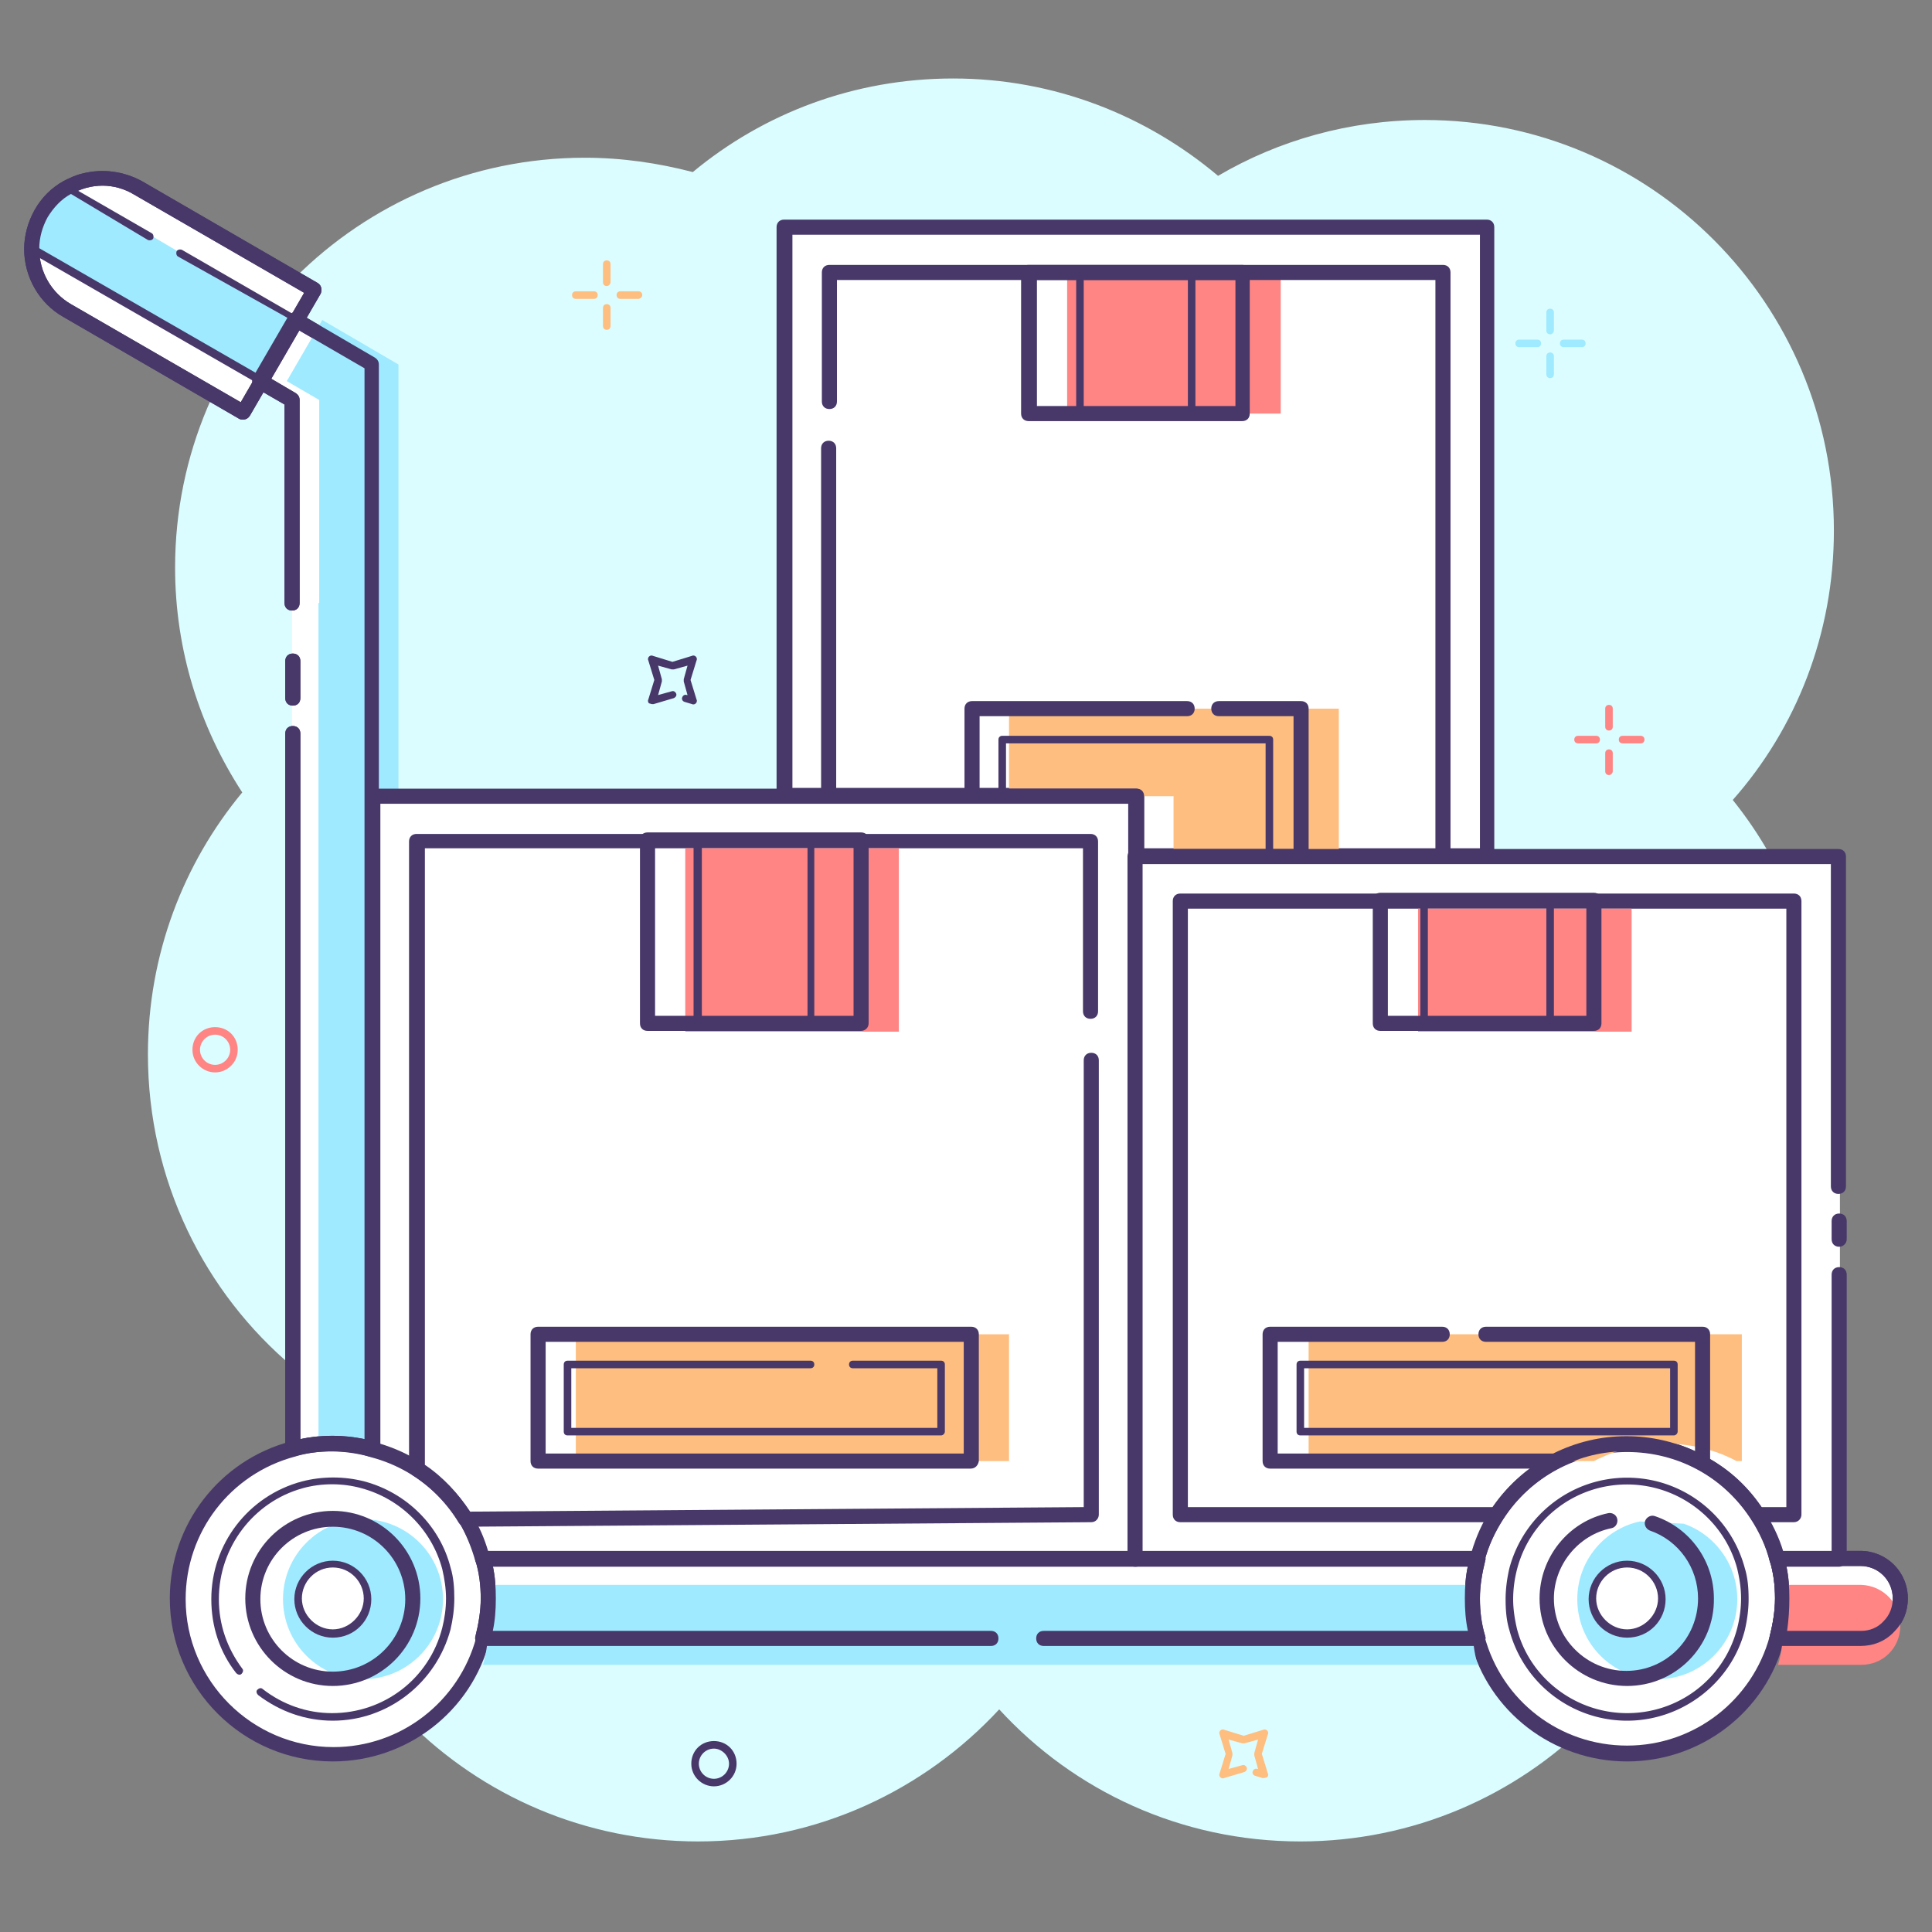 <svg xmlns="http://www.w3.org/2000/svg" id="Layer_1" x="0" y="0" enable-background="new 0 0 256 256" version="1.1" viewBox="0 0 256 256" xml:space="preserve"><rect x="0" y="0" width="256" height="256" fill="#808080" stroke="none"/><style>.st0{fill:#DBFDFF;}
	.st1{fill:#FFFFFF;}
	.st2{fill:#48386A;}
	.st3{fill:#9FEAFF;}
	.st4{fill:#FF8584;}
	.st5{fill:#FEBE7F;}</style><path d="M188.8 15.9c-10 0-19.4 2.7-27.4 7.4-9.5-8-21.7-12.9-35.1-12.9-13.1 0-25.1 4.6-34.5 12.4-4.6-1.2-9.4-1.9-14.3-1.9-30 0-54.3 24.3-54.3 54.3 0 11 3.3 21.2 8.9 29.8-7.8 9.4-12.5 21.5-12.5 34.7 0 16.7 7.5 31.6 19.3 41.5-.4 2.8-.7 5.6-.7 8.5 0 30 24.3 54.3 54.3 54.3 15.8 0 30-6.8 39.9-17.5 9.9 10.8 24.1 17.5 39.9 17.5 30 0 54.3-24.3 54.3-54.3 0-4-.4-7.8-1.2-11.5 9.9-9.8 16-23.4 16-38.5 0-12.8-4.4-24.5-11.8-33.7C238 96.5 243 84 243 70.3c0-30.1-24.3-54.4-54.2-54.4z" class="st0"/><path d="M38.8 79.9V53l-4.3-2.5 4.7-8.1 10.1 5.9V192c-1.7-.4-3.5-.7-5.3-.7-1.8 0-3.6.2-5.3.7V79.9z" class="st1"/><path d="M38.8 193c-.2 0-.4-.1-.6-.2-.2-.2-.4-.5-.4-.8V97.2c0-.6.4-1 1-1s1 .4 1 1v93.5c2.8-.6 5.7-.6 8.5 0V48.8l-8.8-5.1-3.7 6.4 3.4 2c.3.2.5.5.5.9v26.9c0 .6-.4 1-1 1s-1-.4-1-1V53.6l-3.8-2.2c-.5-.3-.6-.9-.4-1.4l4.7-8.1c.1-.2.4-.4.6-.5.3-.1.5 0 .8.1l10.1 5.9c.3.2.5.5.5.9V192c0 .3-.1.6-.4.8-.2.2-.6.3-.9.2-3.3-.9-6.8-.9-10 0h-.1z" class="st2"/><path d="M42.3 79.9V53L38 50.5l4.7-8.1 10.1 5.9V192c-1.7-.4-3.5-.7-5.3-.7-1.8 0-3.6.2-5.3.7V79.9z" class="st3"/><path d="M64.7 211.9c0 1.8-.2 3.6-.7 5.3-2.3 8.8-10.3 15.3-19.9 15.3-11.3 0-20.6-9.2-20.6-20.6 0-9.5 6.5-17.5 15.3-19.9 1.7-.5 3.4-.7 5.3-.7 1.8 0 3.6.2 5.3.7 7.1 1.9 12.7 7.5 14.6 14.6.4 1.7.7 3.4.7 5.3z" class="st1"/><path d="M44.1 233.4c-11.9 0-21.6-9.7-21.6-21.6 0-9.8 6.6-18.3 16-20.8 3.5-1 7.5-1 11.1 0 7.5 2 13.3 7.8 15.3 15.3.5 1.8.7 3.6.7 5.5s-.2 3.7-.7 5.5c-2.4 9.5-11 16.1-20.8 16.1zm0-41.1c-1.7 0-3.4.2-5 .7-8.6 2.3-14.5 10-14.5 18.9 0 10.8 8.8 19.6 19.6 19.6 8.9 0 16.6-6 18.9-14.5.4-1.6.7-3.3.7-5s-.2-3.4-.7-5c-1.8-6.8-7.1-12.1-13.9-13.9-1.7-.6-3.4-.8-5.1-.8z" class="st2"/><circle cx="48.1" cy="211.9" r="10.6" class="st3"/><path d="M44.1 228c-3.6 0-7-1.2-9.9-3.4-.2-.2-.3-.5-.1-.7.2-.2.5-.3.7-.1 2.7 2.1 5.9 3.2 9.2 3.2 6.9 0 12.9-4.6 14.6-11.3.3-1.2.5-2.5.5-3.9 0-1.3-.2-2.6-.5-3.9-1.4-5.2-5.5-9.3-10.7-10.7-2.5-.7-5.3-.7-7.8 0C33.6 199 29 205 29 211.9c0 3.4 1.1 6.5 3.1 9.2.2.2.1.5-.1.7-.2.2-.5.1-.7-.1-2.2-2.8-3.3-6.2-3.3-9.8 0-7.3 4.9-13.7 12-15.6 2.7-.7 5.6-.7 8.3 0 5.6 1.5 10 5.9 11.4 11.4.4 1.3.5 2.7.5 4.1 0 1.4-.2 2.8-.5 4.1-1.9 7.1-8.3 12.1-15.6 12.1z" class="st2"/><path d="M44.1 223.4c-6.4 0-11.6-5.2-11.6-11.6s5.2-11.6 11.6-11.6 11.6 5.2 11.6 11.6-5.2 11.6-11.6 11.6zm0-21.1c-5.3 0-9.6 4.3-9.6 9.6s4.3 9.6 9.6 9.6 9.6-4.3 9.6-9.6-4.3-9.6-9.6-9.6z" class="st2"/><path d="M44.1 216.5c-2.6 0-4.6-2.1-4.6-4.6 0-2.6 2.1-4.6 4.6-4.6 2.6 0 4.6 2.1 4.6 4.6.1 2.5-2 4.6-4.6 4.6z" class="st1"/><path d="M44.1 217c-2.8 0-5.1-2.3-5.1-5.1s2.3-5.1 5.1-5.1 5.1 2.3 5.1 5.1-2.2 5.1-5.1 5.1zm0-9.3c-2.3 0-4.1 1.9-4.1 4.1s1.9 4.1 4.1 4.1 4.1-1.9 4.1-4.1-1.8-4.1-4.1-4.1z" class="st2"/><path d="M236.2 211.9c0 1.8-.2 3.6-.7 5.3-2.3 8.8-10.3 15.3-19.9 15.3-9.5 0-17.6-6.5-19.9-15.3-.5-1.7-.7-3.5-.7-5.3 0-1.8.2-3.6.7-5.3 2.3-8.8 10.3-15.3 19.9-15.3 9.5 0 17.5 6.5 19.9 15.3.5 1.7.7 3.4.7 5.3z" class="st1"/><path d="M215.6 233.4c-9.8 0-18.4-6.6-20.8-16-.5-1.8-.7-3.6-.7-5.5s.2-3.8.7-5.5c2.5-9.4 11.1-16 20.8-16 9.8 0 18.3 6.6 20.8 16 .5 1.8.7 3.6.7 5.5s-.2 3.8-.7 5.5c-2.4 9.4-11 16-20.8 16zm0-41.1c-8.9 0-16.6 6-18.9 14.5-.4 1.6-.7 3.3-.7 5s.2 3.4.7 5c2.3 8.6 10 14.5 18.9 14.5 8.9 0 16.6-6 18.9-14.5.4-1.6.7-3.3.7-5s-.2-3.4-.7-5c-2.2-8.5-10-14.5-18.9-14.5z" class="st2"/><path d="M223.1 201.9c4.1 1.4 7.1 5.4 7.1 10 0 5.8-4.7 10.6-10.6 10.6s-10.6-4.7-10.6-10.6c0-5.1 3.6-9.3 8.3-10.3l5.8.3z" class="st3"/><path d="M215.6 228c-7.3 0-13.7-4.9-15.6-12-.4-1.3-.5-2.7-.5-4.1 0-1.4.2-2.8.5-4.1 1.9-7.1 8.3-12 15.6-12 7.3 0 13.7 4.9 15.6 12 .4 1.3.5 2.7.5 4.1s-.2 2.8-.5 4.1c-1.8 7-8.3 12-15.6 12zm0-31.3c-6.9 0-12.9 4.6-14.6 11.3a16 16 0 0 0-.5 3.9c0 1.3.2 2.6.5 3.9 1.7 6.6 7.8 11.2 14.6 11.2 6.9 0 12.9-4.6 14.6-11.3.3-1.2.5-2.5.5-3.9s-.2-2.6-.5-3.9c-1.7-6.5-7.7-11.2-14.6-11.2z" class="st2"/><path d="M215.6 223.4c-6.4 0-11.6-5.2-11.6-11.6 0-5.4 3.8-10.2 9.1-11.3.5-.1 1.1.2 1.2.8.1.5-.2 1.1-.8 1.2-4.4.9-7.6 4.9-7.6 9.3 0 5.3 4.3 9.6 9.6 9.6s9.5-4.3 9.5-9.6c0-4.1-2.6-7.7-6.4-9-.5-.2-.8-.8-.6-1.3.2-.5.8-.8 1.3-.6 4.7 1.6 7.8 6 7.8 10.9.1 6.4-5.1 11.6-11.5 11.6z" class="st2"/><path d="M215.6 216.5c-2.6 0-4.6-2.1-4.6-4.6 0-2.6 2.1-4.6 4.6-4.6 2.6 0 4.6 2.1 4.6 4.6.1 2.5-2 4.6-4.6 4.6z" class="st1"/><path d="M215.6 217c-2.8 0-5.1-2.3-5.1-5.1s2.3-5.1 5.1-5.1 5.1 2.3 5.1 5.1-2.2 5.1-5.1 5.1zm0-9.3c-2.3 0-4.1 1.9-4.1 4.1s1.9 4.1 4.1 4.1 4.1-1.9 4.1-4.1-1.8-4.1-4.1-4.1z" class="st2"/><path d="M131.3 217.1H64c.5-1.7.7-3.5.7-5.3 0-1.8-.2-3.6-.7-5.3h131.8c-.5 1.7-.7 3.5-.7 5.3 0 1.8.2 3.6.7 5.3h-64.5z" class="st1"/><path d="M195.8 218.1h-57.5c-.6 0-1-.4-1-1s.4-1 1-1h56.2c-.3-1.4-.4-2.8-.4-4.3s.1-2.9.4-4.3H65.3c.3 1.4.4 2.8.4 4.3s-.1 2.9-.4 4.3h66c.6 0 1 .4 1 1s-.4 1-1 1H64c-.3 0-.6-.1-.8-.4-.2-.2-.3-.6-.2-.9.4-1.6.7-3.3.7-5s-.2-3.4-.7-5c-.1-.3 0-.6.2-.9.2-.2.5-.4.8-.4h131.8c.3 0 .6.1.8.4s.3.6.2.9c-.4 1.6-.7 3.3-.7 5s.2 3.4.7 5c.1.3 0 .6-.2.9s-.5.4-.8.4zM38.8 93.5c-.6 0-1-.4-1-1v-4.9c0-.6.4-1 1-1s1 .4 1 1v4.9c0 .6-.4 1-1 1z" class="st2"/><path d="m41.6 38.3-9.4 16.2L8.9 41.1c-3-1.7-4.7-4.9-4.7-8.1 0-1.6.4-3.2 1.3-4.7s2.1-2.6 3.4-3.4c.7-.4 1.5-.7 2.3-.9 2.3-.6 4.9-.4 7.1.9l23.3 13.4z" class="st1"/><path d="M32.2 55.6c-.2 0-.3 0-.5-.1L8.4 42c-3.2-1.8-5.2-5.3-5.2-9 0-1.8.5-3.6 1.4-5.2s2.2-2.9 3.8-3.8c.8-.4 1.6-.8 2.5-1 2.7-.7 5.5-.3 7.9 1l23.3 13.5c.5.3.6.9.4 1.4l-9.4 16.2c-.2.3-.5.5-.9.5zm-18.6-31c-.7 0-1.5.1-2.2.3-.7.2-1.4.5-2 .8-1.3.7-2.3 1.8-3.1 3.1-.7 1.3-1.1 2.7-1.1 4.2 0 3 1.6 5.8 4.2 7.3l22.5 13 8.4-14.5-22.5-13c-1.3-.8-2.8-1.2-4.2-1.2z" class="st2"/><path d="M251.8 211.9c0 1.5-.6 2.8-1.5 3.7-1 1-2.3 1.5-3.7 1.5h-11c.5-1.7.7-3.5.7-5.3 0-1.8-.2-3.6-.7-5.3h11c2.9.1 5.2 2.4 5.2 5.4z" class="st1"/><path d="M246.5 218.1h-11c-.3 0-.6-.1-.8-.4s-.3-.6-.2-.9c.4-1.6.7-3.3.7-5s-.2-3.4-.7-5c-.1-.3 0-.6.2-.9s.5-.4.8-.4h11c3.5 0 6.3 2.8 6.3 6.3 0 1.7-.6 3.2-1.8 4.4-1.2 1.3-2.8 1.9-4.5 1.9zm-9.7-2h9.8c1.1 0 2.2-.4 3-1.3.8-.8 1.2-1.9 1.2-3 0-2.4-1.9-4.3-4.3-4.3h-9.8c.3 1.4.4 2.8.4 4.3s-.1 2.9-.3 4.3z" class="st2"/><path d="M131.3 220.6H64c.5-1.7.7-3.5.7-5.3 0-1.8-.2-3.6-.7-5.3h131.8c-.5 1.7-.7 3.5-.7 5.3 0 1.8.2 3.6.7 5.3h-64.5z" class="st3"/><path d="M251.8 215.4c0 1.5-.6 2.8-1.5 3.7-1 1-2.3 1.5-3.7 1.5h-11c.5-1.7.7-3.5.7-5.3 0-1.8-.2-3.6-.7-5.3h11c2.9.1 5.2 2.4 5.2 5.4z" class="st4"/><path d="M150.5 105.5v101.1H64c-.5-1.9-1.3-3.7-2.3-5.3-1.6-2.7-3.8-4.9-6.4-6.6-1.8-1.2-3.8-2.1-5.9-2.6v-86.5h101.1z" class="st1"/><path d="M150.5 207.6H64c-.5 0-.8-.3-1-.7-.5-1.8-1.2-3.5-2.1-5.1-1.5-2.5-3.6-4.7-6.1-6.3-1.7-1.1-3.6-2-5.6-2.5-.4-.1-.7-.5-.7-1v-86.5c0-.6.4-1 1-1h101.1c.6 0 1 .4 1 1v101.1c-.1.5-.5 1-1.1 1zm-85.8-2h84.8v-99.1H50.4v84.8c1.9.6 3.8 1.4 5.5 2.6 2.7 1.8 5.1 4.2 6.7 7 .9 1.3 1.6 3 2.1 4.7z" class="st2"/><path d="M61.7 202.3c-.4 0-.7-.2-.9-.5-1.5-2.5-3.6-4.7-6.1-6.3-.3-.2-.5-.5-.5-.8v-83.2c0-.6.4-1 1-1h89.3c.6 0 1 .4 1 1V134c0 .6-.4 1-1 1s-1-.4-1-1v-21.6H56.3v81.7c2.4 1.6 4.4 3.8 6 6.2l81.3-.6v-59.2c0-.6.4-1 1-1s1 .4 1 1v60.2c0 .5-.4 1-1 1l-82.9.6z" class="st2"/><path d="M243.7 168.9v37.7h-8.2c-.6-2.1-1.5-4.1-2.6-5.9-3.7-5.6-10-9.4-17.2-9.4-7.2 0-13.6 3.7-17.2 9.4-1.2 1.8-2.1 3.8-2.6 5.9h-45.3v-93.1h93.2V168.9z" class="st1"/><path d="M243.7 207.6h-8.2c-.5 0-.9-.3-1-.7-.5-2-1.4-3.9-2.5-5.6-3.6-5.6-9.7-8.9-16.4-8.9-6.6 0-12.8 3.3-16.4 8.9-1.1 1.7-2 3.6-2.5 5.6-.1.4-.5.7-1 .7h-45.3c-.6 0-1-.4-1-1v-93.1c0-.6.4-1 1-1h93.2c.6 0 1 .4 1 1v43.7c0 .6-.4 1-1 1s-1-.4-1-1v-42.7h-91.2v91.1H195c.6-2 1.4-3.8 2.5-5.5 4-6.1 10.8-9.8 18.1-9.8 7.3 0 14.1 3.7 18.1 9.8 1.1 1.7 2 3.5 2.6 5.5h6.4v-36.7c0-.6.4-1 1-1s1 .4 1 1v37.7c0 .5-.5 1-1 1z" class="st2"/><path d="M237.7 201.7h-4.9c-.3 0-.7-.2-.8-.5-1.9-2.8-4.4-5.2-7.4-6.7-2.8-1.5-5.8-2.2-9-2.2s-6.2.7-9 2.2c-3 1.6-5.6 3.9-7.4 6.7-.2.3-.5.5-.8.5h-42c-.6 0-1-.4-1-1v-81.3c0-.6.4-1 1-1h81.3c.6 0 1 .4 1 1v81.3c0 .5-.4 1-1 1zm-4.3-2h3.3v-79.3h-79.3v79.3h40.4c2-2.9 4.7-5.3 7.9-6.9 3.1-1.6 6.4-2.4 9.9-2.4s6.8.8 9.9 2.4c3.2 1.5 5.9 3.9 7.9 6.9z" class="st2"/><path d="M197.1 30.1 197.1 113.4 150.5 113.4 150.5 105.5 103.9 105.5 103.9 30.1z" class="st1"/><path d="M197.1 114.4h-46.6c-.6 0-1-.4-1-1v-7h-45.6c-.6 0-1-.4-1-1V30.1c0-.6.4-1 1-1H197c.6 0 1 .4 1 1v83.3c.1.6-.4 1-.9 1zm-45.6-2h44.6V31.1H105v73.3h45.6c.6 0 1 .4 1 1v7z" class="st2"/><path d="M90.8 112.4H119.1V136.7H90.8z" class="st4"/><path d="M141.4 36.1H169.7V54.8H141.4z" class="st4"/><path d="M187.9 120.4H216.2V136.7H187.9z" class="st4"/><path d="M76.3 176.8H133.7V193.6H76.3z" class="st5"/><path d="M202.1 176.8h28.7v16.8h-.7c-2.8-1.5-6-2.3-9.4-2.3-3.4 0-6.6.8-9.5 2.3h-37.8v-16.8H202.1z" class="st5"/><path d="M166.5 93.9 177.4 93.9 177.4 113.4 155.5 113.4 155.5 105.5 133.7 105.5 133.7 93.9 162.2 93.9z" class="st5"/><path d="M191.2 114.4h-40.7c-.6 0-1-.4-1-1v-7h-39.7c-.6 0-1-.4-1-1v-46c0-.6.4-1 1-1s1 .4 1 1v45.1h39.7c.6 0 1 .4 1 1v7h38.7V37.1h-79.3v16.1c0 .6-.4 1-1 1s-1-.4-1-1V36.1c0-.6.4-1 1-1h81.3c.6 0 1 .4 1 1v77.4c0 .5-.5.9-1 .9zM114.1 136.6H85.8c-.6 0-1-.4-1-1v-24.3c0-.6.4-1 1-1h28.3c.6 0 1 .4 1 1v24.3c0 .6-.5 1-1 1zm-27.3-2h26.3v-22.3H86.8v22.3z" class="st2"/><path d="M107.4 136.1h-15c-.3 0-.5-.2-.5-.5v-24.3c0-.3.2-.5.5-.5h15c.3 0 .5.2.5.5v24.3c0 .3-.2.5-.5.5zm-14.4-1h14v-23.3H93v23.3zM164.6 55.8h-28.3c-.6 0-1-.4-1-1V36.1c0-.6.4-1 1-1h28.3c.6 0 1 .4 1 1v18.7c0 .6-.4 1-1 1zm-27.2-2h26.3V37.1h-26.3v16.7z" class="st2"/><path d="M157.9 55.3h-14.8c-.3 0-.5-.2-.5-.5V36.1c0-.3.2-.5.5-.5h14.8c.3 0 .5.2.5.5v18.7c0 .3-.2.5-.5.5zm-14.3-1h13.8V36.6h-13.8v17.7zM211.2 136.6h-28.3c-.6 0-1-.4-1-1v-16.3c0-.6.4-1 1-1h28.3c.6 0 1 .4 1 1v16.3c0 .6-.4 1-1 1zm-27.3-2h26.3v-14.3h-26.3v14.3z" class="st2"/><path d="M205.4 136.1h-16.7c-.3 0-.5-.2-.5-.5v-16.3c0-.3.2-.5.5-.5h16.7c.3 0 .5.2.5.5v16.3c0 .3-.2.5-.5.5zm-16.2-1h15.7v-15.3h-15.7v15.3zM128.6 194.6H71.3c-.6 0-1-.4-1-1v-16.8c0-.6.4-1 1-1h57.4c.6 0 1 .4 1 1v16.8c-.1.6-.5 1-1.1 1zm-56.3-2h55.4v-14.8H72.3v14.8z" class="st2"/><path d="M124.7 190.2H75.2c-.3 0-.5-.2-.5-.5v-8.9c0-.3.2-.5.5-.5h32.2c.3 0 .5.2.5.5s-.2.5-.5.5H75.7v7.9h48.5v-7.9H113c-.3 0-.5-.2-.5-.5s.2-.5.5-.5h11.7c.3 0 .5.2.5.5v8.9c0 .2-.2.5-.5.5z" class="st2"/><g><path d="M225.8 194.6h-.7c-.2 0-.3 0-.5-.1-2.8-1.5-5.8-2.2-9-2.2s-6.2.7-9 2.2c-.1.1-.3.1-.5.1h-37.8c-.6 0-1-.4-1-1v-16.8c0-.6.4-1 1-1h22.8c.6 0 1 .4 1 1s-.4 1-1 1h-21.8v14.8h36.5c3-1.5 6.3-2.3 9.7-2.3 3.2 0 6.3.7 9.1 2v-14.5h-27.7c-.6 0-1-.4-1-1s.4-1 1-1h28.7c.6 0 1 .4 1 1v16.8c.2.6-.3 1-.8 1z" class="st2"/></g><g><path d="M221.8 190.2h-49.5c-.3 0-.5-.2-.5-.5v-8.9c0-.3.2-.5.5-.5h49.5c.3 0 .5.2.5.5v8.9c0 .2-.2.5-.5.5zm-49-1h48.5v-7.9h-48.5v7.9z" class="st2"/></g><g><path d="m23.9 33.5 15.4 8.9-4.7 8.1L4.2 33c0-1.6.4-3.2 1.3-4.7s2.1-2.6 3.4-3.4L20 31.2l3.9 2.3z" class="st3"/><path d="M34.6 51c-.1 0-.2 0-.3-.1L3.9 33.4c-.2-.1-.2-.3-.3-.4 0-1.7.5-3.4 1.3-4.9.9-1.5 2.1-2.8 3.6-3.6.2-.1.3-.1.5 0l11.1 6.4c.2.1.3.4.2.7-.1.2-.4.3-.7.2L8.9 25.4c-1.2.8-2.3 1.8-3 3.1-.7 1.3-1.1 2.7-1.2 4.1l29.7 17.1 4.2-7.3-15-8.4c-.2-.1-.3-.4-.2-.7.1-.2.4-.3.7-.2L39.5 42c.2.1.3.4.2.7L35 50.8c-.1.1-.3.2-.4.2z" class="st2"/></g><g><path d="M172.4 114.4h-21.8c-.6 0-1-.4-1-1v-7h-20.8c-.6 0-1-.4-1-1V93.9c0-.6.4-1 1-1h28.5c.6 0 1 .4 1 1s-.4 1-1 1h-27.5v9.6h20.8c.6 0 1 .4 1 1v7h19.8V94.9h-9.9c-.6 0-1-.4-1-1s.4-1 1-1h10.9c.6 0 1 .4 1 1v19.6c0 .5-.5.9-1 .9z" class="st2"/></g><g><path d="M168.2 113.9h-17.7c-.3 0-.5-.2-.5-.5V106h-17.2c-.3 0-.5-.2-.5-.5V98c0-.3.2-.5.5-.5h35.4c.3 0 .5.2.5.5v15.4c0 .3-.2.5-.5.5zm-17.2-1h16.7V98.5h-34.4v6.5h17.2c.3 0 .5.2.5.5v7.4z" class="st2"/></g><g><path d="M32.2 55.6c-.2 0-.3 0-.5-.1L8.4 42c-3.2-1.8-5.2-5.3-5.2-9 0-1.8.5-3.6 1.4-5.2s2.2-2.9 3.8-3.8c.8-.4 1.6-.8 2.5-1 2.7-.7 5.5-.3 7.9 1l23.3 13.5c.5.3.6.9.4 1.4l-9.4 16.2c-.2.3-.5.5-.9.5zm-18.6-31c-.7 0-1.5.1-2.2.3-.7.2-1.4.5-2 .8-1.3.7-2.3 1.8-3.1 3.1-.7 1.3-1.1 2.7-1.1 4.2 0 3 1.6 5.8 4.2 7.3l22.5 13 8.4-14.5-22.5-13c-1.3-.8-2.8-1.2-4.2-1.2z" class="st2"/></g><g><path d="M38.8 193c-.2 0-.4-.1-.6-.2-.2-.2-.4-.5-.4-.8V97.2c0-.6.4-1 1-1s1 .4 1 1v93.5c2.8-.6 5.7-.6 8.5 0V48.8l-8.8-5.1-3.7 6.4 3.4 2c.3.2.5.5.5.9v26.9c0 .6-.4 1-1 1s-1-.4-1-1V53.6l-3.8-2.2c-.5-.3-.6-.9-.4-1.4l4.7-8.1c.1-.2.4-.4.6-.5.3-.1.5 0 .8.1l10.1 5.9c.3.2.5.5.5.9V192c0 .3-.1.6-.4.8-.2.2-.6.3-.9.2-3.3-.9-6.8-.9-10 0h-.1z" class="st2"/></g><g><path d="M38.8 93.5c-.6 0-1-.4-1-1v-4.9c0-.6.4-1 1-1s1 .4 1 1v4.9c0 .6-.4 1-1 1z" class="st2"/></g><g><path d="M195.8 218.1h-57.5c-.6 0-1-.4-1-1s.4-1 1-1h56.2c-.3-1.4-.4-2.8-.4-4.3s.1-2.9.4-4.3H65.3c.3 1.4.4 2.8.4 4.3s-.1 2.9-.4 4.3h66c.6 0 1 .4 1 1s-.4 1-1 1H64c-.3 0-.6-.1-.8-.4-.2-.2-.3-.6-.2-.9.4-1.6.7-3.3.7-5s-.2-3.4-.7-5c-.1-.3 0-.6.2-.9.2-.2.5-.4.8-.4h131.8c.3 0 .6.1.8.4s.3.6.2.9c-.4 1.6-.7 3.3-.7 5s.2 3.4.7 5c.1.3 0 .6-.2.9s-.5.4-.8.4z" class="st2"/></g><g><path d="M246.5 218.1h-11c-.3 0-.6-.1-.8-.4s-.3-.6-.2-.9c.4-1.6.7-3.3.7-5s-.2-3.4-.7-5c-.1-.3 0-.6.2-.9s.5-.4.8-.4h11c3.5 0 6.3 2.8 6.3 6.3 0 1.7-.6 3.2-1.8 4.4-1.2 1.3-2.8 1.9-4.5 1.9zm-9.7-2h9.8c1.1 0 2.2-.4 3-1.3.8-.8 1.2-1.9 1.2-3 0-2.4-1.9-4.3-4.3-4.3h-9.8c.3 1.4.4 2.8.4 4.3s-.1 2.9-.3 4.3z" class="st2"/></g><g><path d="M243.7 165.2c-.6 0-1-.4-1-1v-2.4c0-.6.4-1 1-1s1 .4 1 1v2.4c0 .6-.5 1-1 1z" class="st2"/></g><g><path d="M94.6 236.7c-1.6 0-3-1.3-3-3s1.3-3 3-3 3 1.3 3 3-1.4 3-3 3zm0-5c-1.1 0-2 .9-2 2s.9 2 2 2 2-.9 2-2-1-2-2-2z" class="st2"/></g><g><path d="M28.5 142.1c-1.6 0-3-1.3-3-3s1.3-3 3-3 3 1.3 3 3-1.4 3-3 3zm0-5c-1.1 0-2 .9-2 2s.9 2 2 2 2-.9 2-2-.9-2-2-2z" class="st4"/></g><g><path d="M86.4 93.3c-.1 0-.3-.1-.4-.1-.1-.1-.2-.3-.1-.5l.8-2.6-.8-2.6c-.1-.2 0-.4.1-.5.1-.1.3-.2.5-.1l2.6.8 2.6-.8c.2-.1.4 0 .5.1s.2.3.1.5l-.8 2.6.8 2.6c.1.2 0 .4-.1.5s-.3.2-.5.1l-1-.3c-.3-.1-.4-.4-.3-.6.1-.3.4-.4.6-.3h.1l-.5-1.8V90l.5-1.8-1.8.5H89l-1.8-.5.5 1.8v.3l-.5 1.8 1.8-.5c.3-.1.5.1.6.3.1.3-.1.5-.3.6l-2.7.8h-.2z" class="st2"/></g><g><path d="M167.4 235.6h-.1l-1-.3c-.3-.1-.4-.4-.3-.6.1-.3.4-.4.6-.3h.1l-.5-1.8v-.3l.5-1.8-1.8.5h-.3l-1.8-.5.5 1.8v.3l-.5 1.8 1.8-.5c.3-.1.5.1.6.3.1.3-.1.5-.3.6l-2.7.8c-.2.1-.4 0-.5-.1-.1-.1-.2-.3-.1-.5l.8-2.6-.8-2.6c-.1-.2 0-.4.1-.5.1-.1.3-.2.5-.1l2.6.8 2.6-.8c.2-.1.4 0 .5.1.1.1.2.3.1.5l-.8 2.6.8 2.6c.1.2 0 .4-.1.5-.3.1-.4.1-.5.1z" class="st5"/></g><g><path d="M213.2 96.8c-.3 0-.5-.2-.5-.5v-2.4c0-.3.2-.5.5-.5s.5.2.5.5v2.4c0 .3-.2.5-.5.5zM213.2 102.7c-.3 0-.5-.2-.5-.5v-2.4c0-.3.2-.5.5-.5s.5.2.5.5v2.4c0 .2-.2.5-.5.5zM217.4 98.5H215c-.3 0-.5-.2-.5-.5s.2-.5.5-.5h2.4c.3 0 .5.2.5.5s-.2.5-.5.5zM211.5 98.5h-2.4c-.3 0-.5-.2-.5-.5s.2-.5.5-.5h2.4c.3 0 .5.2.5.5s-.2.5-.5.5z" class="st4"/></g><g><path d="M80.4 37.9c-.3 0-.5-.2-.5-.5V35c0-.3.2-.5.5-.5s.5.2.5.5v2.4c0 .2-.2.5-.5.5zM80.4 43.7c-.3 0-.5-.2-.5-.5v-2.4c0-.3.2-.5.5-.5s.5.2.5.5v2.4c0 .3-.2.5-.5.5zM84.6 39.6h-2.4c-.3 0-.5-.2-.5-.5s.2-.5.5-.5h2.4c.3 0 .5.2.5.5s-.3.5-.5.5zM78.7 39.6h-2.4c-.3 0-.5-.2-.5-.5s.2-.5.5-.5h2.4c.3 0 .5.2.5.5s-.2.5-.5.5z" class="st5"/></g><g><path d="M205.4 44.3c-.3 0-.5-.2-.5-.5v-2.4c0-.3.2-.5.5-.5s.5.2.5.5v2.4c0 .2-.2.5-.5.5zM205.4 50.1c-.3 0-.5-.2-.5-.5v-2.4c0-.3.2-.5.5-.5s.5.2.5.5v2.4c0 .3-.2.5-.5.5zM209.6 46h-2.4c-.3 0-.5-.2-.5-.5s.2-.5.5-.5h2.4c.3 0 .5.2.5.5s-.2.5-.5.5zM203.7 46h-2.4c-.3 0-.5-.2-.5-.5s.2-.5.5-.5h2.4c.3 0 .5.2.5.5s-.2.5-.5.5z" class="st3"/></g></svg>